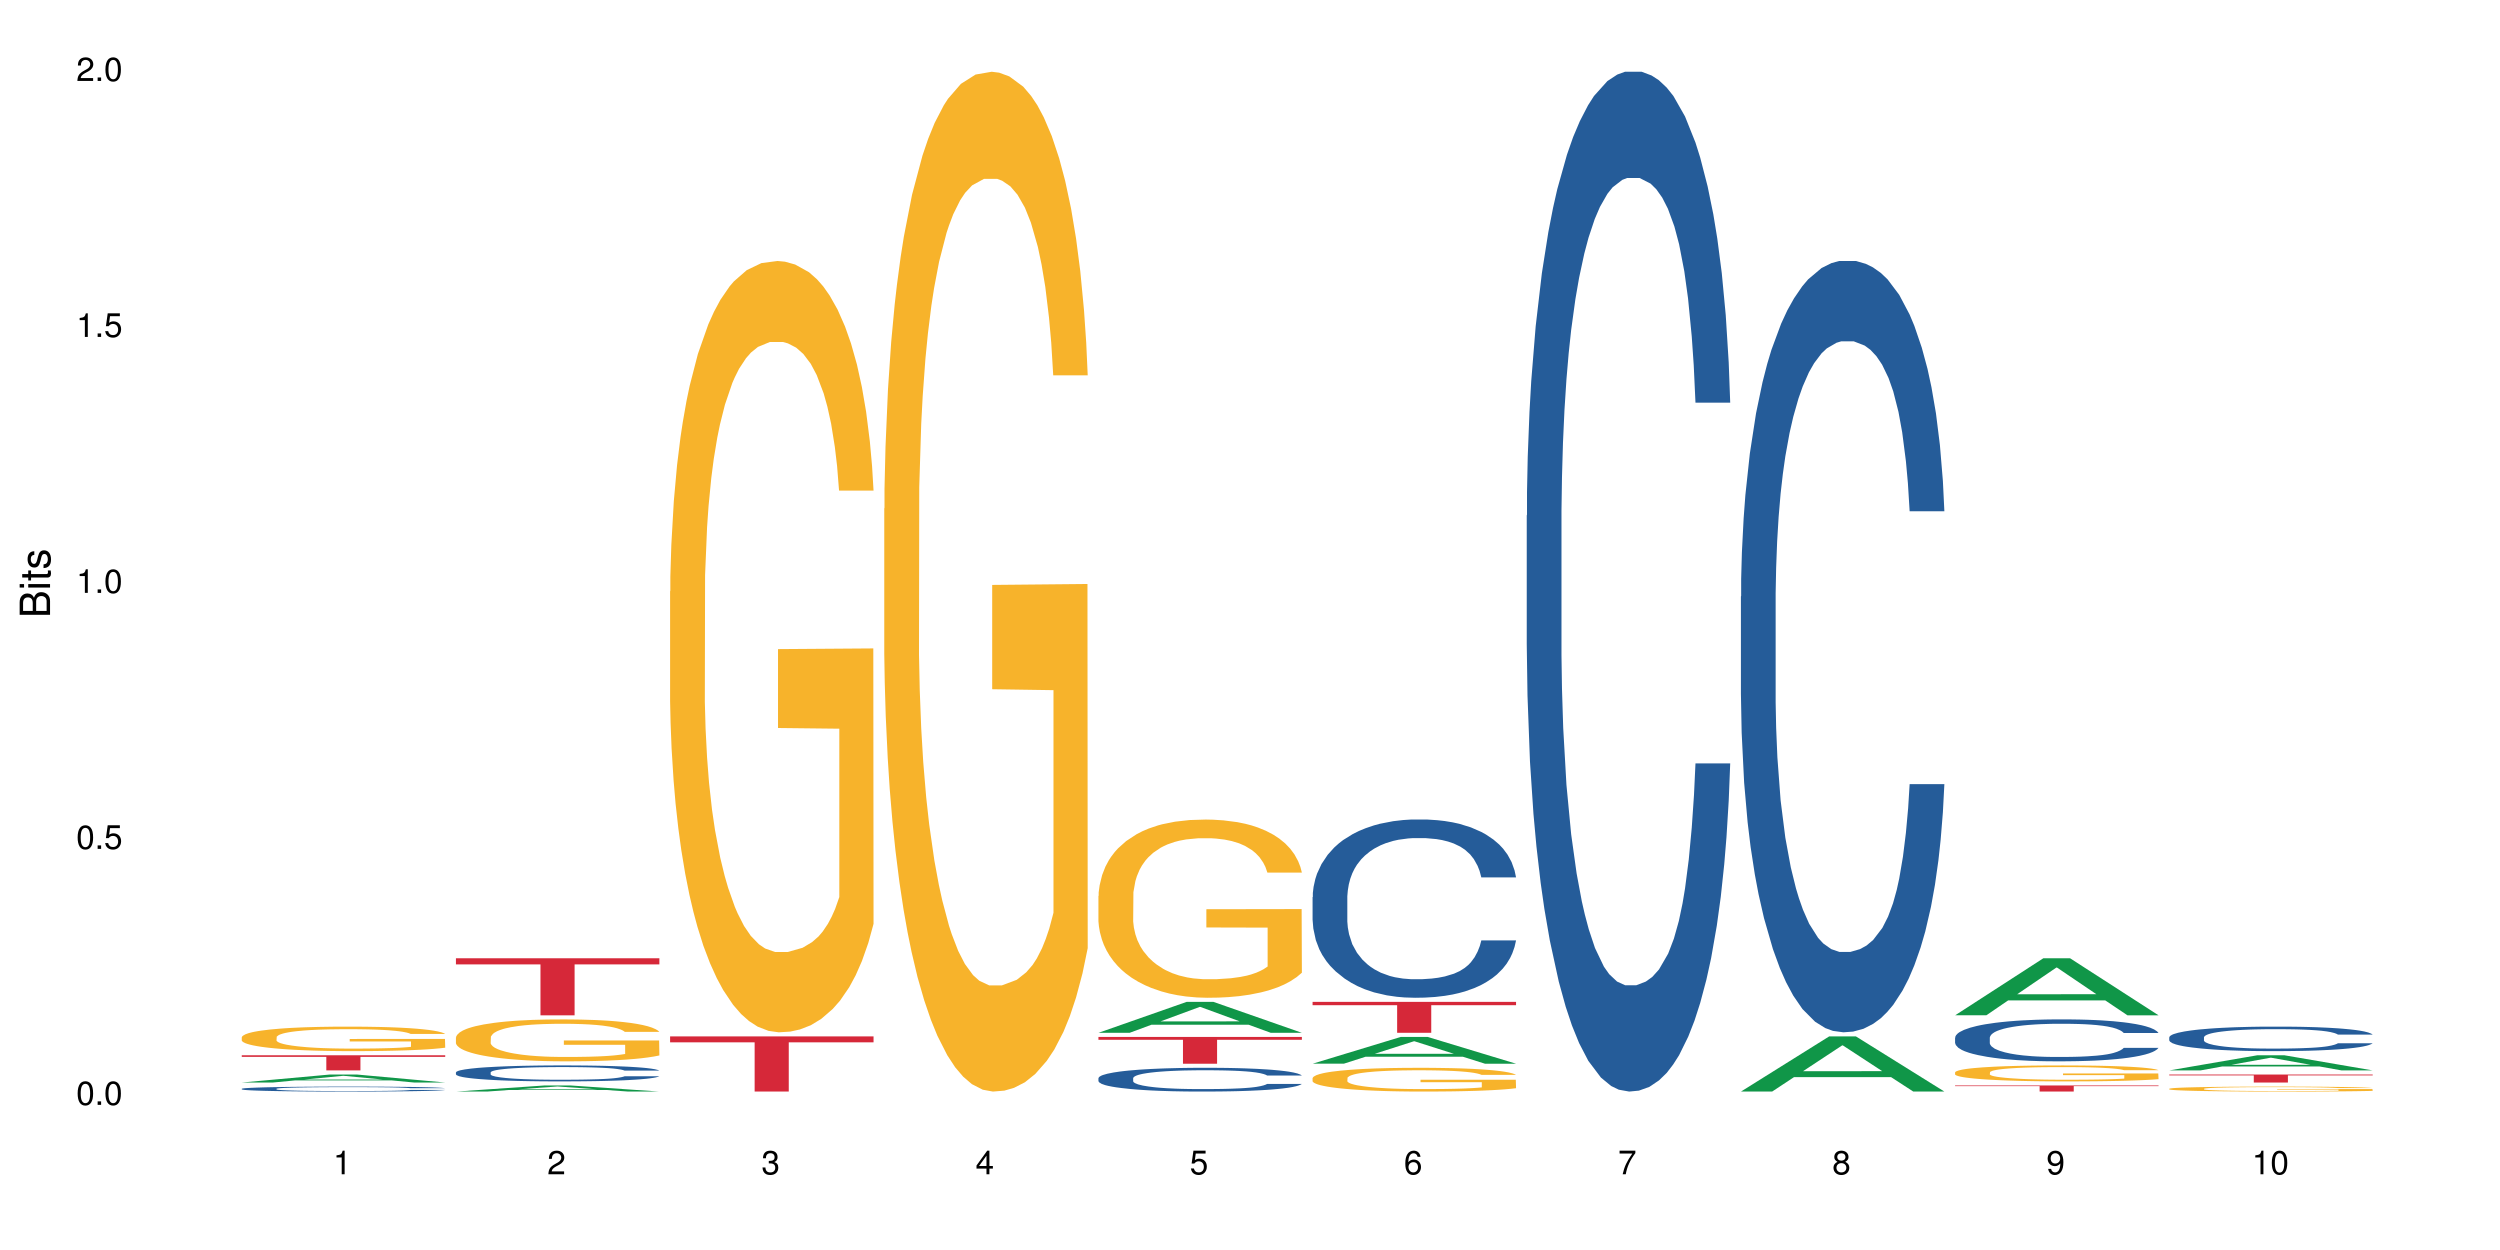 <?xml version="1.0" encoding="UTF-8"?>
<svg xmlns="http://www.w3.org/2000/svg" xmlns:xlink="http://www.w3.org/1999/xlink" width="720pt" height="360pt" viewBox="0 0 720 360" version="1.1">
<defs>
<g>
<symbol overflow="visible" id="glyph0-0">
<path style="stroke:none;" d=""/>
</symbol>
<symbol overflow="visible" id="glyph0-1">
<path style="stroke:none;" d="M 2.641 -6.797 C 2 -6.797 1.422 -6.531 1.078 -6.047 C 0.641 -5.453 0.406 -4.547 0.406 -3.297 C 0.406 -1 1.188 0.219 2.641 0.219 C 4.078 0.219 4.859 -1 4.859 -3.234 C 4.859 -4.562 4.656 -5.438 4.203 -6.047 C 3.844 -6.531 3.281 -6.797 2.641 -6.797 Z M 2.641 -6.047 C 3.547 -6.047 4 -5.125 4 -3.312 C 4 -1.375 3.562 -0.484 2.625 -0.484 C 1.734 -0.484 1.281 -1.422 1.281 -3.281 C 1.281 -5.141 1.734 -6.047 2.641 -6.047 Z M 2.641 -6.047 "/>
</symbol>
<symbol overflow="visible" id="glyph0-2">
<path style="stroke:none;" d="M 1.828 -1 L 0.828 -1 L 0.828 0 L 1.828 0 Z M 1.828 -1 "/>
</symbol>
<symbol overflow="visible" id="glyph0-3">
<path style="stroke:none;" d="M 4.562 -6.797 L 1.062 -6.797 L 0.547 -3.094 L 1.328 -3.094 C 1.719 -3.562 2.047 -3.734 2.578 -3.734 C 3.484 -3.734 4.062 -3.109 4.062 -2.094 C 4.062 -1.125 3.484 -0.531 2.578 -0.531 C 1.828 -0.531 1.375 -0.906 1.188 -1.672 L 0.328 -1.672 C 0.453 -1.109 0.547 -0.844 0.75 -0.594 C 1.125 -0.078 1.828 0.219 2.594 0.219 C 3.969 0.219 4.922 -0.781 4.922 -2.219 C 4.922 -3.562 4.031 -4.484 2.719 -4.484 C 2.25 -4.484 1.859 -4.359 1.469 -4.062 L 1.734 -5.969 L 4.562 -5.969 Z M 4.562 -6.797 "/>
</symbol>
<symbol overflow="visible" id="glyph0-4">
<path style="stroke:none;" d="M 2.484 -4.844 L 2.484 0 L 3.328 0 L 3.328 -6.797 L 2.766 -6.797 C 2.469 -5.75 2.281 -5.609 0.984 -5.453 L 0.984 -4.844 Z M 2.484 -4.844 "/>
</symbol>
<symbol overflow="visible" id="glyph0-5">
<path style="stroke:none;" d="M 4.859 -0.828 L 1.281 -0.828 C 1.359 -1.391 1.672 -1.75 2.5 -2.234 L 3.469 -2.75 C 4.406 -3.266 4.906 -3.969 4.906 -4.812 C 4.906 -5.375 4.672 -5.906 4.266 -6.266 C 3.859 -6.625 3.375 -6.797 2.719 -6.797 C 1.859 -6.797 1.219 -6.5 0.844 -5.922 C 0.609 -5.562 0.5 -5.125 0.484 -4.438 L 1.328 -4.438 C 1.359 -4.906 1.406 -5.188 1.531 -5.406 C 1.75 -5.812 2.188 -6.062 2.703 -6.062 C 3.469 -6.062 4.031 -5.516 4.031 -4.781 C 4.031 -4.25 3.719 -3.797 3.125 -3.438 L 2.234 -2.938 C 0.812 -2.141 0.406 -1.5 0.328 0 L 4.859 0 Z M 4.859 -0.828 "/>
</symbol>
<symbol overflow="visible" id="glyph0-6">
<path style="stroke:none;" d="M 2.125 -3.125 L 2.578 -3.125 C 3.516 -3.125 3.984 -2.703 3.984 -1.891 C 3.984 -1.031 3.469 -0.531 2.578 -0.531 C 1.656 -0.531 1.203 -0.984 1.156 -1.969 L 0.312 -1.969 C 0.344 -1.422 0.438 -1.078 0.609 -0.766 C 0.953 -0.109 1.625 0.219 2.547 0.219 C 3.953 0.219 4.859 -0.609 4.859 -1.906 C 4.859 -2.766 4.516 -3.25 3.703 -3.516 C 4.344 -3.766 4.656 -4.25 4.656 -4.938 C 4.656 -6.109 3.875 -6.797 2.578 -6.797 C 1.203 -6.797 0.484 -6.047 0.453 -4.609 L 1.297 -4.609 C 1.312 -5.016 1.344 -5.25 1.453 -5.453 C 1.641 -5.828 2.062 -6.062 2.594 -6.062 C 3.344 -6.062 3.797 -5.625 3.797 -4.906 C 3.797 -4.422 3.609 -4.141 3.25 -3.984 C 3.016 -3.891 2.719 -3.844 2.125 -3.844 Z M 2.125 -3.125 "/>
</symbol>
<symbol overflow="visible" id="glyph0-7">
<path style="stroke:none;" d="M 3.141 -1.625 L 3.141 0 L 3.984 0 L 3.984 -1.625 L 4.984 -1.625 L 4.984 -2.391 L 3.984 -2.391 L 3.984 -6.797 L 3.359 -6.797 L 0.266 -2.516 L 0.266 -1.625 Z M 3.141 -2.391 L 1 -2.391 L 3.141 -5.359 Z M 3.141 -2.391 "/>
</symbol>
<symbol overflow="visible" id="glyph0-8">
<path style="stroke:none;" d="M 4.781 -5.031 C 4.609 -6.141 3.891 -6.797 2.844 -6.797 C 2.094 -6.797 1.422 -6.438 1.031 -5.828 C 0.609 -5.172 0.406 -4.344 0.406 -3.094 C 0.406 -1.953 0.578 -1.234 0.984 -0.625 C 1.359 -0.078 1.953 0.219 2.703 0.219 C 3.984 0.219 4.922 -0.734 4.922 -2.078 C 4.922 -3.344 4.062 -4.234 2.844 -4.234 C 2.172 -4.234 1.641 -3.969 1.281 -3.469 C 1.281 -5.125 1.828 -6.047 2.797 -6.047 C 3.391 -6.047 3.797 -5.672 3.938 -5.031 Z M 2.734 -3.484 C 3.547 -3.484 4.062 -2.922 4.062 -2 C 4.062 -1.156 3.484 -0.531 2.703 -0.531 C 1.922 -0.531 1.328 -1.188 1.328 -2.047 C 1.328 -2.891 1.906 -3.484 2.734 -3.484 Z M 2.734 -3.484 "/>
</symbol>
<symbol overflow="visible" id="glyph0-9">
<path style="stroke:none;" d="M 4.984 -6.797 L 0.438 -6.797 L 0.438 -5.969 L 4.109 -5.969 C 2.5 -3.656 1.828 -2.234 1.328 0 L 2.219 0 C 2.594 -2.172 3.453 -4.047 4.984 -6.094 Z M 4.984 -6.797 "/>
</symbol>
<symbol overflow="visible" id="glyph0-10">
<path style="stroke:none;" d="M 3.75 -3.578 C 4.453 -4 4.688 -4.344 4.688 -4.984 C 4.688 -6.047 3.844 -6.797 2.641 -6.797 C 1.438 -6.797 0.594 -6.047 0.594 -4.984 C 0.594 -4.359 0.828 -4.016 1.516 -3.578 C 0.734 -3.203 0.359 -2.641 0.359 -1.891 C 0.359 -0.641 1.297 0.219 2.641 0.219 C 3.984 0.219 4.922 -0.641 4.922 -1.875 C 4.922 -2.641 4.531 -3.203 3.75 -3.578 Z M 2.641 -6.047 C 3.359 -6.047 3.812 -5.625 3.812 -4.969 C 3.812 -4.344 3.344 -3.922 2.641 -3.922 C 1.922 -3.922 1.453 -4.344 1.453 -4.984 C 1.453 -5.625 1.922 -6.047 2.641 -6.047 Z M 2.641 -3.203 C 3.484 -3.203 4.062 -2.672 4.062 -1.875 C 4.062 -1.062 3.484 -0.531 2.625 -0.531 C 1.797 -0.531 1.219 -1.078 1.219 -1.875 C 1.219 -2.672 1.797 -3.203 2.641 -3.203 Z M 2.641 -3.203 "/>
</symbol>
<symbol overflow="visible" id="glyph0-11">
<path style="stroke:none;" d="M 0.516 -1.547 C 0.672 -0.438 1.406 0.219 2.438 0.219 C 3.188 0.219 3.859 -0.141 4.266 -0.75 C 4.688 -1.406 4.891 -2.25 4.891 -3.484 C 4.891 -4.625 4.703 -5.359 4.312 -5.953 C 3.938 -6.5 3.344 -6.797 2.594 -6.797 C 1.297 -6.797 0.359 -5.844 0.359 -4.516 C 0.359 -3.25 1.234 -2.344 2.453 -2.344 C 3.094 -2.344 3.562 -2.578 4.016 -3.109 C 4 -1.453 3.469 -0.531 2.5 -0.531 C 1.906 -0.531 1.484 -0.906 1.359 -1.547 Z M 2.578 -6.062 C 3.375 -6.062 3.969 -5.406 3.969 -4.531 C 3.969 -3.688 3.375 -3.094 2.547 -3.094 C 1.734 -3.094 1.234 -3.672 1.234 -4.578 C 1.234 -5.438 1.797 -6.062 2.578 -6.062 Z M 2.578 -6.062 "/>
</symbol>
<symbol overflow="visible" id="glyph1-0">
<path style="stroke:none;" d=""/>
</symbol>
<symbol overflow="visible" id="glyph1-1">
<path style="stroke:none;" d="M 0 -0.953 L 0 -4.891 C 0 -5.719 -0.234 -6.344 -0.734 -6.797 C -1.188 -7.234 -1.812 -7.469 -2.5 -7.469 C -3.547 -7.469 -4.188 -7 -4.625 -5.875 C -4.984 -6.672 -5.641 -7.094 -6.531 -7.094 C -7.156 -7.094 -7.734 -6.859 -8.141 -6.391 C -8.562 -5.938 -8.75 -5.344 -8.75 -4.5 L -8.75 -0.953 Z M -4.984 -2.062 L -7.766 -2.062 L -7.766 -4.219 C -7.766 -4.844 -7.688 -5.203 -7.453 -5.5 C -7.219 -5.812 -6.859 -5.969 -6.375 -5.969 C -5.906 -5.969 -5.531 -5.812 -5.297 -5.5 C -5.062 -5.203 -4.984 -4.844 -4.984 -4.219 Z M -0.984 -2.062 L -4 -2.062 L -4 -4.781 C -4 -5.328 -3.859 -5.688 -3.578 -5.953 C -3.297 -6.219 -2.922 -6.359 -2.484 -6.359 C -2.062 -6.359 -1.688 -6.219 -1.406 -5.953 C -1.109 -5.688 -0.984 -5.328 -0.984 -4.781 Z M -0.984 -2.062 "/>
</symbol>
<symbol overflow="visible" id="glyph1-2">
<path style="stroke:none;" d="M -6.281 -1.797 L -6.281 -0.797 L 0 -0.797 L 0 -1.797 Z M -8.75 -1.797 L -8.75 -0.797 L -7.484 -0.797 L -7.484 -1.797 Z M -8.75 -1.797 "/>
</symbol>
<symbol overflow="visible" id="glyph1-3">
<path style="stroke:none;" d="M -6.281 -3.047 L -6.281 -2.016 L -8.016 -2.016 L -8.016 -1.016 L -6.281 -1.016 L -6.281 -0.172 L -5.469 -0.172 L -5.469 -1.016 L -0.719 -1.016 C -0.078 -1.016 0.281 -1.453 0.281 -2.234 C 0.281 -2.469 0.25 -2.719 0.188 -3.047 L -0.641 -3.047 C -0.609 -2.922 -0.594 -2.766 -0.594 -2.562 C -0.594 -2.141 -0.719 -2.016 -1.156 -2.016 L -5.469 -2.016 L -5.469 -3.047 Z M -6.281 -3.047 "/>
</symbol>
<symbol overflow="visible" id="glyph1-4">
<path style="stroke:none;" d="M -4.531 -5.25 C -5.766 -5.25 -6.469 -4.422 -6.469 -2.969 C -6.469 -1.516 -5.719 -0.562 -4.547 -0.562 C -3.562 -0.562 -3.094 -1.062 -2.734 -2.562 L -2.516 -3.484 C -2.344 -4.188 -2.094 -4.469 -1.625 -4.469 C -1.047 -4.469 -0.641 -3.875 -0.641 -3 C -0.641 -2.453 -0.797 -2 -1.062 -1.75 C -1.25 -1.594 -1.422 -1.531 -1.875 -1.469 L -1.875 -0.406 C -0.422 -0.453 0.281 -1.266 0.281 -2.922 C 0.281 -4.5 -0.5 -5.516 -1.719 -5.516 C -2.656 -5.516 -3.172 -4.984 -3.469 -3.734 L -3.703 -2.766 C -3.891 -1.953 -4.156 -1.609 -4.594 -1.609 C -5.172 -1.609 -5.547 -2.125 -5.547 -2.938 C -5.547 -3.75 -5.203 -4.172 -4.531 -4.203 Z M -4.531 -5.25 "/>
</symbol>
</g>
</defs>
<g id="surface106409">
<rect x="0" y="0" width="720" height="360" style="fill:rgb(100%,100%,100%);fill-opacity:1;stroke:none;"/>
<path style=" stroke:none;fill-rule:nonzero;fill:rgb(6.275%,58.824%,28.235%);fill-opacity:1;" d="M 69.629 311.762 L 69.691 311.758 L 95.047 309.461 L 102.746 309.461 L 128.223 311.766 L 119.273 311.766 L 112.887 311.164 L 84.902 311.164 L 78.645 311.762 L 69.629 311.762 L 87.598 310.914 L 110.32 310.91 L 98.988 309.836 L 98.863 309.836 L 98.738 309.84 L 87.535 310.91 L 87.598 310.914 Z M 69.629 311.762 "/>
<path style=" stroke:none;fill-rule:nonzero;fill:rgb(14.51%,36.078%,60%);fill-opacity:1;" d="M 69.629 313.562 L 69.699 313.562 L 69.699 313.531 L 69.914 313.48 L 70.414 313.418 L 70.914 313.375 L 72.203 313.301 L 73.988 313.227 L 75.848 313.168 L 77.203 313.133 L 78.418 313.109 L 81.207 313.059 L 82.992 313.035 L 84.922 313.012 L 87.281 312.992 L 88.996 312.977 L 92.852 312.957 L 95.711 312.945 L 97.926 312.941 L 102.715 312.941 L 105.574 312.949 L 107.645 312.953 L 109.93 312.965 L 111.859 312.977 L 115.219 313.008 L 118.219 313.043 L 119.578 313.062 L 121.723 313.105 L 123.367 313.145 L 124.508 313.176 L 125.797 313.227 L 126.938 313.285 L 127.797 313.352 L 128.223 313.406 L 118.219 313.406 L 117.719 313.355 L 117.148 313.312 L 116.078 313.262 L 115.004 313.223 L 113.504 313.184 L 112.148 313.16 L 110.289 313.137 L 108.645 313.121 L 106.93 313.109 L 105.285 313.102 L 102.141 313.094 L 97.141 313.094 L 94.355 313.105 L 92.852 313.113 L 90.711 313.133 L 89.207 313.148 L 87.422 313.176 L 86.207 313.199 L 84.707 313.23 L 83.637 313.262 L 82.422 313.305 L 81.707 313.336 L 81.062 313.375 L 80.492 313.418 L 80.062 313.461 L 79.777 313.512 L 79.633 313.559 L 79.633 313.762 L 79.777 313.809 L 80.133 313.863 L 81.062 313.941 L 82.422 314.012 L 83.992 314.066 L 85.492 314.105 L 86.352 314.121 L 87.492 314.145 L 89.281 314.168 L 91.852 314.195 L 93.352 314.207 L 95.641 314.215 L 97.996 314.223 L 101.141 314.223 L 103.93 314.215 L 105.785 314.211 L 107.715 314.199 L 110.359 314.176 L 112.004 314.156 L 113.434 314.133 L 114.504 314.105 L 115.219 314.086 L 116.293 314.047 L 117.148 314 L 117.793 313.957 L 118.219 313.91 L 128.223 313.91 L 127.797 313.965 L 127.152 314.016 L 126.508 314.051 L 125.508 314.098 L 124.367 314.137 L 122.723 314.184 L 121.363 314.215 L 119.578 314.246 L 117.934 314.273 L 116.148 314.293 L 113.504 314.32 L 111.789 314.332 L 109.93 314.344 L 107.715 314.355 L 104.93 314.363 L 101.93 314.371 L 99.141 314.371 L 96.141 314.367 L 93.926 314.363 L 90.996 314.352 L 87.352 314.328 L 84.707 314.305 L 82.633 314.277 L 80.848 314.25 L 78.848 314.215 L 76.273 314.16 L 74.703 314.113 L 73.633 314.078 L 72.418 314.027 L 71.559 313.98 L 70.559 313.91 L 69.844 313.816 L 69.629 313.746 Z M 69.629 313.562 "/>
<path style=" stroke:none;fill-rule:nonzero;fill:rgb(96.863%,70.196%,16.863%);fill-opacity:1;" d="M 69.629 298.695 L 69.699 298.688 L 69.699 298.559 L 69.988 298.27 L 70.703 297.867 L 71.629 297.539 L 72.629 297.281 L 73.273 297.145 L 74.344 296.953 L 75.273 296.812 L 77.633 296.52 L 80.633 296.25 L 82.277 296.133 L 84.137 296.023 L 86.777 295.902 L 87.992 295.855 L 91.711 295.754 L 95.926 295.688 L 100.57 295.672 L 102.715 295.676 L 105.645 295.703 L 109.645 295.773 L 111.934 295.836 L 113.719 295.902 L 115.578 295.984 L 117.863 296.113 L 120.008 296.27 L 121.723 296.426 L 123.438 296.617 L 124.867 296.824 L 126.082 297.051 L 127.152 297.32 L 127.797 297.547 L 128.223 297.773 L 118.293 297.773 L 117.719 297.547 L 117.078 297.371 L 116.004 297.16 L 114.934 297.004 L 113.863 296.883 L 111.859 296.715 L 110.145 296.609 L 108.004 296.52 L 105.93 296.465 L 103.57 296.426 L 102.141 296.41 L 98.355 296.41 L 94.926 296.457 L 92.926 296.508 L 91.496 296.559 L 89.496 296.656 L 88.281 296.734 L 87.566 296.785 L 85.422 296.984 L 83.992 297.164 L 83.207 297.289 L 82.207 297.48 L 81.492 297.656 L 80.707 297.914 L 80.277 298.105 L 79.703 298.547 L 79.633 299.707 L 79.848 299.949 L 80.277 300.215 L 80.848 300.445 L 81.707 300.691 L 82.562 300.879 L 84.062 301.129 L 85.352 301.297 L 86.352 301.406 L 88.281 301.582 L 89.066 301.641 L 90.922 301.754 L 92.852 301.848 L 95.211 301.922 L 96.996 301.961 L 99.855 301.996 L 103.5 301.996 L 107.789 301.957 L 110.504 301.902 L 112.359 301.852 L 113.574 301.809 L 115.078 301.738 L 116.148 301.672 L 117.148 301.602 L 118.363 301.492 L 118.363 299.949 L 100.715 299.945 L 100.715 299.223 L 128.152 299.215 L 128.223 301.738 L 126.723 301.91 L 124.867 302.078 L 123.078 302.207 L 121.223 302.316 L 118.578 302.438 L 116.434 302.516 L 113.148 302.605 L 110.145 302.664 L 107 302.703 L 104.215 302.723 L 100.93 302.73 L 97.996 302.715 L 94.855 302.676 L 92.352 302.625 L 90.066 302.562 L 87.781 302.477 L 84.922 302.344 L 83.062 302.234 L 81.133 302.098 L 79.203 301.938 L 77.488 301.762 L 76.348 301.625 L 75.203 301.473 L 73.988 301.277 L 72.844 301.059 L 71.988 300.859 L 71.203 300.633 L 70.629 300.422 L 70.059 300.133 L 69.773 299.898 L 69.629 299.699 Z M 69.629 298.695 "/>
<path style=" stroke:none;fill-rule:nonzero;fill:rgb(83.922%,15.686%,22.353%);fill-opacity:1;" d="M 69.629 303.91 L 128.223 303.91 L 128.223 304.375 L 103.805 304.379 L 103.805 308.281 L 93.98 308.281 L 93.98 304.387 L 93.836 304.375 L 69.629 304.375 Z M 69.629 303.91 "/>
<path style=" stroke:none;fill-rule:nonzero;fill:rgb(6.275%,58.824%,28.235%);fill-opacity:1;" d="M 131.309 314.367 L 131.371 314.367 L 156.727 312.621 L 164.426 312.621 L 189.902 314.371 L 180.953 314.371 L 174.566 313.914 L 146.582 313.914 L 140.324 314.367 L 131.309 314.367 L 149.273 313.727 L 172 313.723 L 160.668 312.906 L 160.543 312.906 L 160.418 312.91 L 149.211 313.723 L 149.273 313.727 Z M 131.309 314.367 "/>
<path style=" stroke:none;fill-rule:nonzero;fill:rgb(14.51%,36.078%,60%);fill-opacity:1;" d="M 131.309 308.844 L 131.379 308.84 L 131.379 308.738 L 131.594 308.582 L 132.094 308.379 L 132.594 308.238 L 133.883 307.992 L 135.668 307.754 L 137.523 307.566 L 138.883 307.457 L 140.098 307.375 L 142.883 307.219 L 144.672 307.141 L 146.602 307.066 L 148.957 306.996 L 150.672 306.953 L 154.531 306.887 L 157.391 306.855 L 159.605 306.844 L 164.395 306.844 L 167.25 306.863 L 169.324 306.883 L 171.609 306.918 L 173.539 306.953 L 176.898 307.047 L 179.898 307.164 L 181.258 307.23 L 183.402 307.363 L 185.043 307.488 L 186.188 307.598 L 187.473 307.754 L 188.617 307.941 L 189.477 308.156 L 189.902 308.336 L 179.898 308.336 L 179.398 308.168 L 178.828 308.039 L 177.758 307.867 L 176.684 307.742 L 175.184 307.621 L 173.824 307.543 L 171.969 307.461 L 170.324 307.414 L 168.609 307.375 L 166.965 307.348 L 163.82 307.324 L 160.176 307.324 L 158.82 307.332 L 156.031 307.367 L 154.531 307.395 L 152.387 307.453 L 150.887 307.508 L 149.102 307.594 L 147.887 307.664 L 146.387 307.773 L 145.312 307.871 L 144.098 308.008 L 143.387 308.113 L 142.742 308.23 L 142.172 308.371 L 141.742 308.516 L 141.457 308.672 L 141.312 308.824 L 141.312 309.477 L 141.457 309.625 L 141.812 309.805 L 142.742 310.059 L 144.098 310.281 L 145.672 310.461 L 147.172 310.586 L 148.031 310.645 L 149.172 310.711 L 150.961 310.797 L 153.531 310.879 L 155.031 310.914 L 157.32 310.945 L 159.676 310.965 L 162.82 310.965 L 165.609 310.945 L 167.465 310.926 L 169.395 310.891 L 172.039 310.82 L 173.684 310.754 L 175.113 310.672 L 176.184 310.594 L 176.898 310.527 L 177.969 310.395 L 178.828 310.254 L 179.473 310.105 L 179.898 309.965 L 189.902 309.965 L 189.477 310.133 L 188.832 310.297 L 188.188 310.418 L 187.188 310.562 L 186.047 310.695 L 184.402 310.84 L 183.043 310.938 L 181.258 311.043 L 179.613 311.125 L 177.828 311.195 L 175.184 311.277 L 173.469 311.32 L 171.609 311.359 L 169.395 311.391 L 166.609 311.422 L 163.605 311.438 L 160.82 311.441 L 157.82 311.434 L 155.605 311.418 L 152.676 311.379 L 149.031 311.305 L 146.387 311.223 L 144.312 311.145 L 142.527 311.059 L 140.527 310.945 L 137.953 310.762 L 136.383 310.617 L 135.309 310.5 L 134.094 310.336 L 133.238 310.191 L 132.238 309.953 L 131.523 309.656 L 131.309 309.426 Z M 131.309 308.844 "/>
<path style=" stroke:none;fill-rule:nonzero;fill:rgb(96.863%,70.196%,16.863%);fill-opacity:1;" d="M 131.309 298.762 L 131.379 298.75 L 131.379 298.531 L 131.664 298.035 L 132.379 297.348 L 133.309 296.785 L 134.309 296.348 L 134.953 296.113 L 136.023 295.785 L 136.953 295.539 L 139.312 295.043 L 142.312 294.582 L 143.957 294.383 L 145.812 294.195 L 148.457 293.984 L 149.672 293.91 L 153.391 293.73 L 157.605 293.621 L 162.25 293.59 L 164.395 293.602 L 167.324 293.645 L 171.324 293.766 L 173.613 293.875 L 175.398 293.984 L 177.254 294.129 L 179.543 294.352 L 181.688 294.613 L 183.402 294.879 L 185.117 295.211 L 186.547 295.562 L 187.762 295.949 L 188.832 296.414 L 189.477 296.797 L 189.902 297.184 L 179.973 297.184 L 179.398 296.797 L 178.758 296.5 L 177.684 296.137 L 176.613 295.871 L 175.539 295.664 L 173.539 295.375 L 171.824 295.199 L 169.68 295.043 L 167.609 294.945 L 165.25 294.879 L 163.82 294.855 L 160.035 294.855 L 156.605 294.934 L 154.605 295.023 L 153.176 295.109 L 151.172 295.277 L 149.957 295.41 L 149.246 295.496 L 147.102 295.84 L 145.672 296.148 L 144.887 296.355 L 143.887 296.688 L 143.172 296.984 L 142.383 297.426 L 141.957 297.758 L 141.383 298.508 L 141.312 300.492 L 141.527 300.91 L 141.957 301.363 L 142.527 301.762 L 143.387 302.18 L 144.242 302.5 L 145.742 302.93 L 147.027 303.219 L 148.031 303.406 L 149.957 303.703 L 150.746 303.801 L 152.602 304 L 154.531 304.152 L 156.891 304.285 L 158.676 304.352 L 161.535 304.406 L 165.18 304.406 L 169.469 304.34 L 172.184 304.254 L 174.039 304.164 L 175.254 304.09 L 176.754 303.969 L 177.828 303.855 L 178.828 303.734 L 180.043 303.547 L 180.043 300.91 L 162.391 300.902 L 162.391 299.664 L 189.832 299.656 L 189.902 303.969 L 188.402 304.266 L 186.547 304.551 L 184.758 304.773 L 182.902 304.961 L 180.258 305.168 L 178.113 305.301 L 174.824 305.457 L 171.824 305.555 L 168.68 305.621 L 165.895 305.652 L 162.605 305.664 L 159.676 305.645 L 156.531 305.578 L 154.031 305.488 L 151.746 305.379 L 149.457 305.234 L 146.602 305.004 L 144.742 304.816 L 142.812 304.586 L 140.883 304.309 L 139.168 304.012 L 138.027 303.781 L 136.883 303.516 L 135.668 303.184 L 134.523 302.809 L 133.668 302.469 L 132.879 302.082 L 132.309 301.719 L 131.738 301.219 L 131.453 300.824 L 131.309 300.48 Z M 131.309 298.762 "/>
<path style=" stroke:none;fill-rule:nonzero;fill:rgb(83.922%,15.686%,22.353%);fill-opacity:1;" d="M 131.309 275.98 L 189.902 275.98 L 189.902 277.738 L 165.484 277.754 L 165.484 292.41 L 155.656 292.41 L 155.656 277.77 L 155.516 277.738 L 131.309 277.738 Z M 131.309 275.98 "/>
<path style=" stroke:none;fill-rule:nonzero;fill:rgb(96.863%,70.196%,16.863%);fill-opacity:1;" d="M 192.988 170.309 L 193.059 170.105 L 193.059 166.047 L 193.344 156.918 L 194.059 144.344 L 194.988 133.996 L 195.988 125.883 L 196.633 121.621 L 197.703 115.535 L 198.633 111.07 L 200.992 101.941 L 203.992 93.422 L 205.637 89.77 L 207.492 86.324 L 210.137 82.469 L 211.352 81.047 L 215.066 77.801 L 219.285 75.773 L 223.93 75.164 L 226.074 75.367 L 229.004 76.18 L 233.004 78.41 L 235.289 80.438 L 237.078 82.469 L 238.934 85.105 L 241.223 89.164 L 243.367 94.031 L 245.082 98.898 L 246.797 104.984 L 248.223 111.477 L 249.438 118.578 L 250.512 127.098 L 251.152 134.199 L 251.582 141.301 L 241.648 141.301 L 241.078 134.199 L 240.434 128.723 L 239.363 122.027 L 238.293 117.156 L 237.219 113.305 L 235.219 108.027 L 233.504 104.781 L 231.359 101.941 L 229.289 100.117 L 226.93 98.898 L 225.5 98.496 L 221.715 98.496 L 218.285 99.914 L 216.281 101.539 L 214.855 103.16 L 212.852 106.203 L 211.637 108.637 L 210.922 110.262 L 208.781 116.551 L 207.352 122.23 L 206.566 126.086 L 205.562 132.172 L 204.852 137.648 L 204.062 145.762 L 203.637 151.848 L 203.062 165.645 L 202.992 202.16 L 203.207 209.867 L 203.637 218.184 L 204.207 225.488 L 205.062 233.199 L 205.922 239.082 L 207.422 246.992 L 208.707 252.266 L 209.707 255.715 L 211.637 261.191 L 212.426 263.02 L 214.281 266.672 L 216.211 269.512 L 218.57 271.945 L 220.355 273.164 L 223.215 274.176 L 226.859 274.176 L 231.145 272.961 L 233.863 271.336 L 235.719 269.715 L 236.934 268.293 L 238.434 266.062 L 239.508 264.035 L 240.508 261.801 L 241.723 258.352 L 241.723 209.867 L 224.07 209.664 L 224.07 186.945 L 251.512 186.742 L 251.582 266.062 L 250.082 271.539 L 248.223 276.812 L 246.438 280.871 L 244.578 284.32 L 241.938 288.176 L 239.793 290.609 L 236.504 293.449 L 233.504 295.273 L 230.359 296.492 L 227.574 297.102 L 224.285 297.305 L 221.355 296.898 L 218.211 295.68 L 215.711 294.059 L 213.426 292.027 L 211.137 289.391 L 208.281 285.133 L 206.422 281.684 L 204.492 277.422 L 202.562 272.352 L 200.848 266.875 L 199.703 262.613 L 198.562 257.746 L 197.348 251.66 L 196.203 244.762 L 195.348 238.473 L 194.559 231.371 L 193.988 224.676 L 193.418 215.547 L 193.129 208.246 L 192.988 201.957 Z M 192.988 170.309 "/>
<path style=" stroke:none;fill-rule:nonzero;fill:rgb(83.922%,15.686%,22.353%);fill-opacity:1;" d="M 192.988 298.484 L 251.582 298.484 L 251.582 300.184 L 227.164 300.199 L 227.164 314.371 L 217.336 314.371 L 217.336 300.215 L 217.195 300.184 L 192.988 300.184 Z M 192.988 298.484 "/>
<path style=" stroke:none;fill-rule:nonzero;fill:rgb(96.863%,70.196%,16.863%);fill-opacity:1;" d="M 254.668 146.461 L 254.738 146.191 L 254.738 140.828 L 255.023 128.758 L 255.738 112.129 L 256.668 98.449 L 257.668 87.719 L 258.312 82.086 L 259.383 74.039 L 260.312 68.141 L 262.672 56.07 L 265.672 44.805 L 267.316 39.977 L 269.172 35.414 L 271.816 30.32 L 273.031 28.441 L 276.746 24.148 L 280.965 21.469 L 285.609 20.664 L 287.75 20.93 L 290.68 22.004 L 294.684 24.953 L 296.969 27.637 L 298.758 30.32 L 300.613 33.805 L 302.902 39.172 L 305.043 45.609 L 306.758 52.047 L 308.473 60.094 L 309.902 68.676 L 311.117 78.062 L 312.191 89.328 L 312.832 98.715 L 313.262 108.105 L 303.328 108.105 L 302.758 98.715 L 302.113 91.477 L 301.043 82.625 L 299.973 76.188 L 298.898 71.09 L 296.898 64.117 L 295.184 59.824 L 293.039 56.07 L 290.969 53.656 L 288.609 52.047 L 287.18 51.508 L 283.395 51.508 L 279.961 53.387 L 277.961 55.531 L 276.531 57.68 L 274.531 61.703 L 273.316 64.922 L 272.602 67.066 L 270.457 75.383 L 269.031 82.891 L 268.242 87.988 L 267.242 96.035 L 266.527 103.277 L 265.742 114.004 L 265.312 122.051 L 264.742 140.293 L 264.672 188.574 L 264.887 198.766 L 265.312 209.762 L 265.887 219.418 L 266.742 229.609 L 267.602 237.391 L 269.102 247.852 L 270.387 254.824 L 271.387 259.383 L 273.316 266.625 L 274.102 269.039 L 275.961 273.867 L 277.891 277.625 L 280.25 280.844 L 282.035 282.453 L 284.895 283.793 L 288.539 283.793 L 292.824 282.184 L 295.539 280.039 L 297.398 277.891 L 298.613 276.016 L 300.113 273.062 L 301.188 270.383 L 302.188 267.43 L 303.402 262.871 L 303.402 198.766 L 285.75 198.496 L 285.75 168.457 L 313.191 168.188 L 313.262 273.062 L 311.762 280.305 L 309.902 287.281 L 308.117 292.645 L 306.258 297.203 L 303.617 302.301 L 301.473 305.52 L 298.184 309.273 L 295.184 311.688 L 292.039 313.297 L 289.254 314.102 L 285.965 314.371 L 283.035 313.836 L 279.891 312.227 L 277.391 310.078 L 275.105 307.398 L 272.816 303.91 L 269.957 298.277 L 268.102 293.719 L 266.172 288.086 L 264.242 281.379 L 262.527 274.137 L 261.383 268.504 L 260.242 262.066 L 259.027 254.02 L 257.883 244.898 L 257.023 236.586 L 256.238 227.195 L 255.668 218.344 L 255.094 206.277 L 254.809 196.621 L 254.668 188.305 Z M 254.668 146.461 "/>
<path style=" stroke:none;fill-rule:nonzero;fill:rgb(6.275%,58.824%,28.235%);fill-opacity:1;" d="M 316.348 297.441 L 316.41 297.434 L 341.762 288.539 L 349.461 288.539 L 374.941 297.449 L 365.988 297.449 L 359.605 295.125 L 331.621 295.125 L 325.359 297.441 L 316.348 297.441 L 334.312 294.164 L 357.039 294.152 L 345.707 289.996 L 345.582 289.988 L 345.457 290.012 L 334.25 294.152 L 334.312 294.164 Z M 316.348 297.441 "/>
<path style=" stroke:none;fill-rule:nonzero;fill:rgb(14.51%,36.078%,60%);fill-opacity:1;" d="M 316.348 310.504 L 316.418 310.5 L 316.418 310.348 L 316.633 310.109 L 317.133 309.809 L 317.633 309.605 L 318.918 309.234 L 320.703 308.879 L 322.562 308.602 L 323.922 308.441 L 325.137 308.316 L 327.922 308.082 L 329.707 307.965 L 331.637 307.859 L 333.996 307.754 L 335.711 307.691 L 339.57 307.59 L 342.43 307.547 L 344.645 307.527 L 349.43 307.527 L 352.289 307.551 L 354.363 307.582 L 356.648 307.633 L 358.578 307.691 L 361.938 307.828 L 364.938 308.004 L 366.293 308.102 L 368.438 308.297 L 370.082 308.484 L 371.227 308.648 L 372.512 308.879 L 373.656 309.16 L 374.512 309.48 L 374.941 309.746 L 364.938 309.746 L 364.438 309.496 L 363.867 309.305 L 362.793 309.047 L 361.723 308.867 L 360.223 308.684 L 358.863 308.566 L 357.004 308.445 L 355.363 308.371 L 353.648 308.316 L 352.004 308.277 L 348.859 308.238 L 345.215 308.238 L 343.855 308.254 L 341.07 308.301 L 339.57 308.348 L 337.426 308.434 L 335.926 308.516 L 334.141 308.641 L 332.926 308.746 L 331.422 308.91 L 330.352 309.055 L 329.137 309.258 L 328.422 309.418 L 327.777 309.59 L 327.207 309.797 L 326.777 310.016 L 326.492 310.25 L 326.352 310.473 L 326.352 311.441 L 326.492 311.668 L 326.852 311.93 L 327.777 312.312 L 329.137 312.645 L 330.707 312.906 L 332.211 313.094 L 333.066 313.184 L 334.211 313.281 L 335.996 313.406 L 338.57 313.531 L 340.07 313.582 L 342.355 313.633 L 344.715 313.656 L 347.859 313.656 L 350.645 313.633 L 352.504 313.602 L 354.434 313.551 L 357.078 313.445 L 358.719 313.344 L 360.148 313.227 L 361.223 313.105 L 361.938 313.008 L 363.008 312.812 L 363.867 312.602 L 364.508 312.383 L 364.938 312.168 L 374.941 312.168 L 374.512 312.418 L 373.871 312.664 L 373.227 312.844 L 372.227 313.062 L 371.082 313.258 L 369.438 313.477 L 368.082 313.621 L 366.293 313.777 L 364.652 313.895 L 362.863 314 L 360.223 314.125 L 358.508 314.188 L 356.648 314.246 L 354.434 314.297 L 351.645 314.34 L 348.645 314.363 L 345.859 314.371 L 342.855 314.359 L 340.641 314.332 L 337.711 314.277 L 334.066 314.164 L 331.422 314.047 L 329.352 313.926 L 327.566 313.801 L 325.562 313.633 L 322.992 313.355 L 321.418 313.145 L 320.348 312.969 L 319.133 312.727 L 318.273 312.508 L 317.273 312.156 L 316.559 311.711 L 316.348 311.367 Z M 316.348 310.504 "/>
<path style=" stroke:none;fill-rule:nonzero;fill:rgb(96.863%,70.196%,16.863%);fill-opacity:1;" d="M 316.348 258.016 L 316.418 257.969 L 316.418 257.031 L 316.703 254.922 L 317.418 252.016 L 318.348 249.625 L 319.348 247.75 L 319.992 246.766 L 321.062 245.359 L 321.992 244.328 L 324.348 242.219 L 327.352 240.25 L 328.992 239.406 L 330.852 238.609 L 333.496 237.719 L 334.711 237.391 L 338.426 236.641 L 342.641 236.172 L 347.289 236.031 L 349.43 236.078 L 352.359 236.266 L 356.363 236.781 L 358.648 237.25 L 360.434 237.719 L 362.293 238.328 L 364.578 239.266 L 366.723 240.391 L 368.438 241.516 L 370.152 242.922 L 371.582 244.422 L 372.797 246.062 L 373.871 248.031 L 374.512 249.672 L 374.941 251.312 L 365.008 251.312 L 364.438 249.672 L 363.793 248.406 L 362.723 246.859 L 361.648 245.734 L 360.578 244.844 L 358.578 243.625 L 356.863 242.875 L 354.719 242.219 L 352.645 241.797 L 350.289 241.516 L 348.859 241.422 L 345.07 241.422 L 341.641 241.75 L 339.641 242.125 L 338.211 242.5 L 336.211 243.203 L 334.996 243.766 L 334.281 244.141 L 332.137 245.594 L 330.707 246.906 L 329.922 247.797 L 328.922 249.203 L 328.207 250.469 L 327.422 252.344 L 326.992 253.75 L 326.422 256.938 L 326.352 265.375 L 326.562 267.156 L 326.992 269.078 L 327.566 270.766 L 328.422 272.547 L 329.281 273.906 L 330.781 275.734 L 332.066 276.953 L 333.066 277.75 L 334.996 279.016 L 335.781 279.438 L 337.641 280.281 L 339.57 280.938 L 341.93 281.5 L 343.715 281.781 L 346.574 282.016 L 350.219 282.016 L 354.504 281.734 L 357.219 281.359 L 359.078 280.984 L 360.293 280.656 L 361.793 280.141 L 362.863 279.672 L 363.867 279.156 L 365.078 278.359 L 365.078 267.156 L 347.43 267.109 L 347.43 261.859 L 374.871 261.812 L 374.941 280.141 L 373.441 281.406 L 371.582 282.625 L 369.797 283.562 L 367.938 284.359 L 365.293 285.25 L 363.152 285.812 L 359.863 286.469 L 356.863 286.891 L 353.719 287.172 L 350.93 287.312 L 347.645 287.359 L 344.715 287.266 L 341.57 286.984 L 339.07 286.609 L 336.781 286.141 L 334.496 285.531 L 331.637 284.547 L 329.781 283.75 L 327.852 282.766 L 325.922 281.594 L 324.207 280.328 L 323.062 279.344 L 321.918 278.219 L 320.703 276.812 L 319.562 275.219 L 318.703 273.766 L 317.918 272.125 L 317.348 270.578 L 316.773 268.469 L 316.488 266.781 L 316.348 265.328 Z M 316.348 258.016 "/>
<path style=" stroke:none;fill-rule:nonzero;fill:rgb(83.922%,15.686%,22.353%);fill-opacity:1;" d="M 316.348 298.629 L 374.941 298.629 L 374.941 299.457 L 350.52 299.465 L 350.52 306.348 L 340.695 306.348 L 340.695 299.469 L 340.555 299.457 L 316.348 299.457 Z M 316.348 298.629 "/>
<path style=" stroke:none;fill-rule:nonzero;fill:rgb(6.275%,58.824%,28.235%);fill-opacity:1;" d="M 378.023 306.34 L 378.086 306.332 L 403.441 298.629 L 411.141 298.629 L 436.621 306.348 L 427.668 306.348 L 421.281 304.332 L 393.301 304.332 L 387.039 306.34 L 378.023 306.34 L 395.992 303.5 L 418.715 303.492 L 407.387 299.891 L 407.262 299.883 L 407.137 299.906 L 395.93 303.492 L 395.992 303.5 Z M 378.023 306.34 "/>
<path style=" stroke:none;fill-rule:nonzero;fill:rgb(14.51%,36.078%,60%);fill-opacity:1;" d="M 378.023 258.363 L 378.098 258.316 L 378.098 257.191 L 378.312 255.41 L 378.812 253.156 L 379.312 251.609 L 380.598 248.84 L 382.383 246.168 L 384.242 244.102 L 385.602 242.883 L 386.812 241.941 L 389.602 240.207 L 391.387 239.316 L 393.316 238.52 L 395.676 237.719 L 397.391 237.25 L 401.25 236.5 L 404.105 236.172 L 406.324 236.031 L 411.109 236.031 L 413.969 236.219 L 416.039 236.453 L 418.328 236.828 L 420.258 237.25 L 423.613 238.285 L 426.617 239.598 L 427.973 240.348 L 430.117 241.801 L 431.762 243.211 L 432.906 244.43 L 434.191 246.168 L 435.336 248.277 L 436.191 250.672 L 436.621 252.688 L 426.617 252.688 L 426.117 250.812 L 425.543 249.355 L 424.473 247.434 L 423.402 246.07 L 421.898 244.711 L 420.543 243.82 L 418.684 242.93 L 417.039 242.367 L 415.324 241.941 L 413.684 241.66 L 410.539 241.379 L 406.895 241.379 L 405.535 241.473 L 402.75 241.848 L 401.25 242.18 L 399.105 242.836 L 397.605 243.445 L 395.816 244.383 L 394.602 245.18 L 393.102 246.402 L 392.031 247.48 L 390.816 249.027 L 390.102 250.199 L 389.457 251.516 L 388.887 253.062 L 388.457 254.707 L 388.172 256.441 L 388.027 258.129 L 388.027 265.402 L 388.172 267.094 L 388.531 269.062 L 389.457 271.926 L 390.816 274.41 L 392.387 276.383 L 393.891 277.789 L 394.746 278.445 L 395.891 279.199 L 397.676 280.137 L 400.25 281.074 L 401.75 281.449 L 404.035 281.824 L 406.395 282.012 L 409.539 282.012 L 412.324 281.824 L 414.184 281.59 L 416.113 281.215 L 418.758 280.418 L 420.398 279.668 L 421.828 278.773 L 422.902 277.883 L 423.613 277.133 L 424.688 275.68 L 425.543 274.082 L 426.188 272.441 L 426.617 270.844 L 436.621 270.844 L 436.191 272.723 L 435.547 274.551 L 434.906 275.914 L 433.906 277.555 L 432.762 279.008 L 431.117 280.652 L 429.762 281.73 L 427.973 282.902 L 426.332 283.797 L 424.543 284.594 L 421.898 285.531 L 420.184 286 L 418.328 286.422 L 416.113 286.797 L 413.324 287.125 L 410.324 287.312 L 407.539 287.359 L 404.535 287.266 L 402.32 287.078 L 399.391 286.656 L 395.746 285.812 L 393.102 284.922 L 391.031 284.031 L 389.242 283.09 L 387.242 281.824 L 384.672 279.762 L 383.098 278.164 L 382.027 276.852 L 380.812 275.023 L 379.953 273.379 L 378.953 270.75 L 378.238 267.422 L 378.023 264.84 Z M 378.023 258.363 "/>
<path style=" stroke:none;fill-rule:nonzero;fill:rgb(96.863%,70.196%,16.863%);fill-opacity:1;" d="M 378.023 310.457 L 378.098 310.453 L 378.098 310.328 L 378.383 310.047 L 379.098 309.656 L 380.027 309.34 L 381.027 309.09 L 381.668 308.957 L 382.742 308.77 L 383.672 308.633 L 386.027 308.352 L 389.031 308.09 L 390.672 307.977 L 392.531 307.871 L 395.176 307.75 L 396.391 307.707 L 400.105 307.609 L 404.32 307.547 L 408.965 307.527 L 411.109 307.531 L 414.039 307.559 L 418.043 307.625 L 420.328 307.688 L 422.113 307.75 L 423.973 307.832 L 426.258 307.957 L 428.402 308.109 L 430.117 308.258 L 431.832 308.445 L 433.262 308.645 L 434.477 308.863 L 435.547 309.125 L 436.191 309.344 L 436.621 309.562 L 426.688 309.562 L 426.117 309.344 L 425.473 309.176 L 424.402 308.969 L 423.328 308.82 L 422.258 308.703 L 420.258 308.539 L 418.543 308.438 L 416.398 308.352 L 414.324 308.297 L 411.969 308.258 L 410.539 308.246 L 406.75 308.246 L 403.32 308.289 L 401.32 308.34 L 399.891 308.391 L 397.891 308.484 L 396.676 308.559 L 395.961 308.609 L 393.816 308.801 L 392.387 308.977 L 391.602 309.094 L 390.602 309.281 L 389.887 309.453 L 389.102 309.703 L 388.672 309.891 L 388.102 310.312 L 388.027 311.438 L 388.242 311.676 L 388.672 311.934 L 389.242 312.156 L 390.102 312.395 L 390.961 312.578 L 392.461 312.82 L 393.746 312.984 L 394.746 313.09 L 396.676 313.258 L 397.461 313.312 L 399.32 313.426 L 401.25 313.516 L 403.605 313.59 L 405.395 313.625 L 408.25 313.656 L 411.895 313.656 L 416.184 313.621 L 418.898 313.57 L 420.758 313.52 L 421.973 313.477 L 423.473 313.406 L 424.543 313.344 L 425.543 313.277 L 426.758 313.172 L 426.758 311.676 L 409.109 311.672 L 409.109 310.969 L 436.551 310.965 L 436.621 313.406 L 435.121 313.578 L 433.262 313.738 L 431.477 313.863 L 429.617 313.969 L 426.973 314.09 L 424.828 314.164 L 421.543 314.25 L 418.543 314.309 L 415.398 314.344 L 412.609 314.363 L 409.324 314.371 L 406.395 314.359 L 403.25 314.32 L 400.75 314.27 L 398.461 314.207 L 396.176 314.125 L 393.316 313.996 L 391.461 313.891 L 389.531 313.758 L 387.602 313.602 L 385.887 313.434 L 384.742 313.301 L 383.598 313.152 L 382.383 312.965 L 381.242 312.75 L 380.383 312.559 L 379.598 312.34 L 379.027 312.133 L 378.453 311.852 L 378.168 311.625 L 378.023 311.434 Z M 378.023 310.457 "/>
<path style=" stroke:none;fill-rule:nonzero;fill:rgb(83.922%,15.686%,22.353%);fill-opacity:1;" d="M 378.023 288.539 L 436.621 288.539 L 436.621 289.496 L 412.199 289.504 L 412.199 297.449 L 402.375 297.449 L 402.375 289.512 L 402.23 289.496 L 378.023 289.496 Z M 378.023 288.539 "/>
<path style=" stroke:none;fill-rule:nonzero;fill:rgb(14.51%,36.078%,60%);fill-opacity:1;" d="M 439.703 148.457 L 439.777 148.188 L 439.777 141.742 L 439.988 131.543 L 440.492 118.656 L 440.992 109.797 L 442.277 93.957 L 444.062 78.652 L 445.922 66.84 L 447.277 59.859 L 448.492 54.492 L 451.281 44.559 L 453.066 39.457 L 454.996 34.891 L 457.355 30.328 L 459.07 27.645 L 462.93 23.348 L 465.785 21.469 L 468 20.664 L 472.789 20.664 L 475.648 21.738 L 477.719 23.078 L 480.008 25.227 L 481.938 27.645 L 485.293 33.551 L 488.297 41.066 L 489.652 45.363 L 491.797 53.684 L 493.441 61.738 L 494.582 68.719 L 495.871 78.652 L 497.012 90.734 L 497.871 104.426 L 498.301 115.969 L 488.297 115.969 L 487.797 105.23 L 487.223 96.91 L 486.152 85.902 L 485.078 78.117 L 483.578 70.332 L 482.223 65.23 L 480.363 60.129 L 478.719 56.906 L 477.004 54.492 L 475.363 52.879 L 472.219 51.27 L 468.574 51.27 L 467.215 51.805 L 464.43 53.953 L 462.93 55.832 L 460.785 59.59 L 459.285 63.082 L 457.496 68.449 L 456.281 73.016 L 454.781 79.996 L 453.711 86.172 L 452.496 95.031 L 451.781 101.742 L 451.137 109.258 L 450.566 118.117 L 450.137 127.516 L 449.852 137.449 L 449.707 147.113 L 449.707 188.727 L 449.852 198.391 L 450.207 209.668 L 451.137 226.043 L 452.496 240.273 L 454.066 251.547 L 455.566 259.602 L 456.426 263.359 L 457.57 267.656 L 459.355 273.027 L 461.926 278.395 L 463.43 280.543 L 465.715 282.691 L 468.074 283.766 L 471.219 283.766 L 474.004 282.691 L 475.863 281.348 L 477.793 279.199 L 480.434 274.637 L 482.078 270.34 L 483.508 265.242 L 484.578 260.141 L 485.293 255.844 L 486.367 247.52 L 487.223 238.395 L 487.867 228.996 L 488.297 219.867 L 498.301 219.867 L 497.871 230.609 L 497.227 241.078 L 496.586 248.863 L 495.586 258.262 L 494.441 266.582 L 492.797 275.98 L 491.441 282.152 L 489.652 288.867 L 488.008 293.969 L 486.223 298.531 L 483.578 303.898 L 481.863 306.586 L 480.008 309 L 477.793 311.148 L 475.004 313.027 L 472.004 314.102 L 469.215 314.371 L 466.215 313.832 L 464 312.762 L 461.07 310.344 L 457.426 305.512 L 454.781 300.41 L 452.711 295.309 L 450.922 289.941 L 448.922 282.691 L 446.352 270.879 L 444.777 261.75 L 443.707 254.234 L 442.492 243.762 L 441.633 234.367 L 440.633 219.332 L 439.918 200.27 L 439.703 185.504 Z M 439.703 148.457 "/>
<path style=" stroke:none;fill-rule:nonzero;fill:rgb(6.275%,58.824%,28.235%);fill-opacity:1;" d="M 501.383 314.355 L 501.445 314.34 L 526.801 298.484 L 534.5 298.484 L 559.98 314.371 L 551.027 314.371 L 544.641 310.223 L 516.66 310.223 L 510.398 314.355 L 501.383 314.355 L 519.352 308.508 L 542.074 308.492 L 530.742 301.078 L 530.617 301.062 L 530.492 301.109 L 519.289 308.492 L 519.352 308.508 Z M 501.383 314.355 "/>
<path style=" stroke:none;fill-rule:nonzero;fill:rgb(14.51%,36.078%,60%);fill-opacity:1;" d="M 501.383 171.816 L 501.453 171.613 L 501.453 166.742 L 501.668 159.023 L 502.168 149.277 L 502.668 142.578 L 503.957 130.598 L 505.742 119.023 L 507.602 110.09 L 508.957 104.809 L 510.172 100.75 L 512.961 93.234 L 514.746 89.379 L 516.676 85.926 L 519.035 82.473 L 520.75 80.445 L 524.605 77.195 L 527.465 75.773 L 529.68 75.164 L 534.469 75.164 L 537.328 75.977 L 539.398 76.992 L 541.688 78.617 L 543.613 80.445 L 546.973 84.91 L 549.977 90.598 L 551.332 93.844 L 553.477 100.141 L 555.121 106.23 L 556.262 111.512 L 557.551 119.023 L 558.691 128.16 L 559.551 138.516 L 559.98 147.25 L 549.977 147.25 L 549.473 139.125 L 548.902 132.832 L 547.832 124.508 L 546.758 118.617 L 545.258 112.73 L 543.902 108.871 L 542.043 105.012 L 540.398 102.578 L 538.684 100.75 L 537.039 99.531 L 533.898 98.312 L 530.254 98.312 L 528.895 98.719 L 526.109 100.344 L 524.605 101.766 L 522.465 104.605 L 520.961 107.246 L 519.176 111.309 L 517.961 114.762 L 516.461 120.039 L 515.391 124.711 L 514.176 131.41 L 513.461 136.484 L 512.816 142.172 L 512.246 148.871 L 511.816 155.98 L 511.531 163.492 L 511.387 170.801 L 511.387 202.273 L 511.531 209.586 L 511.887 218.113 L 512.816 230.5 L 514.176 241.262 L 515.746 249.789 L 517.246 255.879 L 518.105 258.723 L 519.246 261.973 L 521.035 266.035 L 523.605 270.094 L 525.105 271.719 L 527.395 273.344 L 529.754 274.156 L 532.895 274.156 L 535.684 273.344 L 537.543 272.328 L 539.469 270.703 L 542.113 267.25 L 543.758 264.004 L 545.188 260.145 L 546.258 256.285 L 546.973 253.039 L 548.047 246.742 L 548.902 239.84 L 549.547 232.734 L 549.977 225.828 L 559.98 225.828 L 559.551 233.949 L 558.906 241.871 L 558.266 247.758 L 557.262 254.867 L 556.121 261.16 L 554.477 268.266 L 553.117 272.938 L 551.332 278.012 L 549.688 281.871 L 547.902 285.324 L 545.258 289.383 L 543.543 291.414 L 541.688 293.242 L 539.469 294.867 L 536.684 296.289 L 533.684 297.102 L 530.895 297.305 L 527.895 296.898 L 525.68 296.086 L 522.75 294.258 L 519.105 290.602 L 516.461 286.746 L 514.391 282.887 L 512.602 278.824 L 510.602 273.344 L 508.027 264.41 L 506.457 257.504 L 505.387 251.82 L 504.172 243.902 L 503.312 236.793 L 502.312 225.422 L 501.598 211.008 L 501.383 199.84 Z M 501.383 171.816 "/>
<path style=" stroke:none;fill-rule:nonzero;fill:rgb(6.275%,58.824%,28.235%);fill-opacity:1;" d="M 563.062 292.395 L 563.125 292.379 L 588.48 275.98 L 596.18 275.98 L 621.656 292.41 L 612.707 292.41 L 606.32 288.121 L 578.336 288.121 L 572.078 292.395 L 563.062 292.395 L 581.031 286.348 L 603.754 286.332 L 592.422 278.664 L 592.297 278.648 L 592.172 278.695 L 580.965 286.332 L 581.031 286.348 Z M 563.062 292.395 "/>
<path style=" stroke:none;fill-rule:nonzero;fill:rgb(14.51%,36.078%,60%);fill-opacity:1;" d="M 563.062 298.844 L 563.133 298.832 L 563.133 298.566 L 563.348 298.148 L 563.848 297.617 L 564.348 297.254 L 565.637 296.602 L 567.422 295.973 L 569.281 295.488 L 570.637 295.199 L 571.852 294.98 L 574.641 294.57 L 576.426 294.363 L 578.355 294.172 L 580.711 293.984 L 582.426 293.875 L 586.285 293.699 L 589.145 293.621 L 591.359 293.59 L 596.148 293.59 L 599.004 293.633 L 601.078 293.688 L 603.363 293.777 L 605.293 293.875 L 608.652 294.117 L 611.652 294.426 L 613.012 294.605 L 615.156 294.945 L 616.797 295.277 L 617.941 295.566 L 619.227 295.973 L 620.371 296.469 L 621.23 297.031 L 621.656 297.508 L 611.652 297.508 L 611.152 297.066 L 610.582 296.723 L 609.512 296.27 L 608.438 295.949 L 606.938 295.633 L 605.578 295.422 L 603.723 295.211 L 602.078 295.078 L 600.363 294.98 L 598.719 294.914 L 595.574 294.848 L 591.93 294.848 L 590.574 294.871 L 587.785 294.957 L 586.285 295.035 L 584.145 295.188 L 582.641 295.332 L 580.855 295.555 L 579.641 295.742 L 578.141 296.027 L 577.066 296.281 L 575.855 296.648 L 575.141 296.922 L 574.496 297.23 L 573.926 297.598 L 573.496 297.98 L 573.211 298.391 L 573.066 298.789 L 573.066 300.5 L 573.211 300.895 L 573.566 301.359 L 574.496 302.035 L 575.855 302.617 L 577.426 303.082 L 578.926 303.414 L 579.785 303.566 L 580.926 303.746 L 582.715 303.965 L 585.285 304.188 L 586.785 304.273 L 589.074 304.363 L 591.43 304.406 L 594.574 304.406 L 597.363 304.363 L 599.219 304.309 L 601.148 304.219 L 603.793 304.031 L 605.438 303.855 L 606.867 303.645 L 607.938 303.434 L 608.652 303.258 L 609.723 302.918 L 610.582 302.543 L 611.227 302.156 L 611.652 301.781 L 621.656 301.781 L 621.23 302.223 L 620.586 302.652 L 619.941 302.973 L 618.941 303.359 L 617.801 303.699 L 616.156 304.086 L 614.797 304.34 L 613.012 304.617 L 611.367 304.828 L 609.582 305.016 L 606.938 305.234 L 605.223 305.344 L 603.363 305.445 L 601.148 305.531 L 598.363 305.609 L 595.363 305.652 L 592.574 305.664 L 589.574 305.645 L 587.359 305.598 L 584.43 305.5 L 580.785 305.301 L 578.141 305.09 L 576.066 304.883 L 574.281 304.66 L 572.281 304.363 L 569.707 303.875 L 568.137 303.5 L 567.062 303.191 L 565.848 302.762 L 564.992 302.375 L 563.992 301.758 L 563.277 300.973 L 563.062 300.367 Z M 563.062 298.844 "/>
<path style=" stroke:none;fill-rule:nonzero;fill:rgb(96.863%,70.196%,16.863%);fill-opacity:1;" d="M 563.062 308.812 L 563.133 308.809 L 563.133 308.727 L 563.422 308.535 L 564.133 308.277 L 565.062 308.062 L 566.062 307.895 L 566.707 307.805 L 567.777 307.68 L 568.707 307.59 L 571.066 307.398 L 574.066 307.223 L 575.711 307.148 L 577.57 307.074 L 580.211 306.996 L 581.426 306.965 L 585.145 306.898 L 589.359 306.855 L 594.004 306.844 L 596.148 306.848 L 599.078 306.867 L 603.078 306.91 L 605.367 306.953 L 607.152 306.996 L 609.012 307.051 L 611.297 307.133 L 613.441 307.234 L 615.156 307.336 L 616.871 307.461 L 618.301 307.598 L 619.516 307.742 L 620.586 307.918 L 621.23 308.066 L 621.656 308.215 L 611.727 308.215 L 611.152 308.066 L 610.512 307.953 L 609.438 307.816 L 608.367 307.715 L 607.293 307.633 L 605.293 307.523 L 603.578 307.457 L 601.434 307.398 L 599.363 307.359 L 597.004 307.336 L 595.574 307.328 L 591.789 307.328 L 588.359 307.355 L 586.359 307.391 L 584.93 307.426 L 582.93 307.488 L 581.715 307.539 L 581 307.57 L 578.855 307.703 L 577.426 307.82 L 576.641 307.898 L 575.641 308.023 L 574.926 308.137 L 574.137 308.305 L 573.711 308.434 L 573.137 308.719 L 573.066 309.473 L 573.281 309.633 L 573.711 309.805 L 574.281 309.957 L 575.141 310.117 L 575.996 310.238 L 577.496 310.402 L 578.785 310.512 L 579.785 310.582 L 581.715 310.695 L 582.5 310.734 L 584.355 310.809 L 586.285 310.867 L 588.645 310.918 L 590.43 310.941 L 593.289 310.965 L 596.934 310.965 L 601.223 310.938 L 603.938 310.906 L 605.793 310.871 L 607.008 310.844 L 608.508 310.797 L 609.582 310.754 L 610.582 310.707 L 611.797 310.637 L 611.797 309.633 L 594.148 309.629 L 594.148 309.16 L 621.586 309.152 L 621.656 310.797 L 620.156 310.91 L 618.301 311.02 L 616.512 311.102 L 614.656 311.172 L 612.012 311.254 L 609.867 311.305 L 606.582 311.363 L 603.578 311.402 L 600.434 311.426 L 597.648 311.438 L 594.359 311.441 L 591.43 311.434 L 588.289 311.41 L 585.785 311.375 L 583.5 311.332 L 581.211 311.277 L 578.355 311.191 L 576.496 311.121 L 574.566 311.031 L 572.637 310.926 L 570.922 310.812 L 569.781 310.723 L 568.637 310.625 L 567.422 310.496 L 566.277 310.355 L 565.422 310.227 L 564.633 310.078 L 564.062 309.938 L 563.492 309.75 L 563.207 309.598 L 563.062 309.469 Z M 563.062 308.812 "/>
<path style=" stroke:none;fill-rule:nonzero;fill:rgb(83.922%,15.686%,22.353%);fill-opacity:1;" d="M 563.062 312.621 L 621.656 312.621 L 621.656 312.809 L 597.238 312.812 L 597.238 314.371 L 587.41 314.371 L 587.41 312.812 L 587.27 312.809 L 563.062 312.809 Z M 563.062 312.621 "/>
<path style=" stroke:none;fill-rule:nonzero;fill:rgb(6.275%,58.824%,28.235%);fill-opacity:1;" d="M 624.742 308.277 L 624.805 308.273 L 650.156 303.91 L 657.859 303.91 L 683.336 308.281 L 674.387 308.281 L 668 307.141 L 640.016 307.141 L 633.758 308.277 L 624.742 308.277 L 642.707 306.668 L 665.434 306.664 L 654.102 304.625 L 653.977 304.617 L 653.852 304.633 L 642.645 306.664 L 642.707 306.668 Z M 624.742 308.277 "/>
<path style=" stroke:none;fill-rule:nonzero;fill:rgb(14.51%,36.078%,60%);fill-opacity:1;" d="M 624.742 298.742 L 624.812 298.734 L 624.812 298.582 L 625.027 298.336 L 625.527 298.023 L 626.027 297.812 L 627.312 297.43 L 629.102 297.062 L 630.957 296.781 L 632.316 296.613 L 633.531 296.484 L 636.316 296.246 L 638.105 296.121 L 640.035 296.012 L 642.391 295.902 L 644.105 295.836 L 647.965 295.734 L 650.824 295.688 L 653.039 295.672 L 657.828 295.672 L 660.684 295.695 L 662.758 295.727 L 665.043 295.781 L 666.973 295.836 L 670.332 295.98 L 673.332 296.16 L 674.691 296.266 L 676.836 296.465 L 678.477 296.656 L 679.621 296.824 L 680.906 297.062 L 682.051 297.355 L 682.91 297.684 L 683.336 297.961 L 673.332 297.961 L 672.832 297.703 L 672.262 297.504 L 671.188 297.238 L 670.117 297.051 L 668.617 296.863 L 667.258 296.742 L 665.402 296.617 L 663.758 296.543 L 662.043 296.484 L 660.398 296.445 L 657.254 296.406 L 653.609 296.406 L 652.254 296.418 L 649.465 296.469 L 647.965 296.516 L 645.82 296.605 L 644.32 296.691 L 642.535 296.82 L 641.32 296.93 L 639.82 297.098 L 638.746 297.246 L 637.531 297.457 L 636.816 297.617 L 636.176 297.801 L 635.602 298.012 L 635.176 298.238 L 634.891 298.477 L 634.746 298.711 L 634.746 299.711 L 634.891 299.941 L 635.246 300.211 L 636.176 300.605 L 637.531 300.949 L 639.105 301.219 L 640.605 301.414 L 641.465 301.504 L 642.605 301.605 L 644.395 301.734 L 646.965 301.863 L 648.465 301.918 L 650.754 301.969 L 653.109 301.992 L 656.254 301.992 L 659.043 301.969 L 660.898 301.934 L 662.828 301.883 L 665.473 301.773 L 667.117 301.672 L 668.547 301.547 L 669.617 301.426 L 670.332 301.324 L 671.402 301.121 L 672.262 300.902 L 672.902 300.676 L 673.332 300.457 L 683.336 300.457 L 682.91 300.715 L 682.266 300.969 L 681.621 301.156 L 680.621 301.379 L 679.477 301.582 L 677.836 301.805 L 676.477 301.953 L 674.691 302.117 L 673.047 302.238 L 671.262 302.348 L 668.617 302.477 L 666.902 302.543 L 665.043 302.602 L 662.828 302.652 L 660.043 302.695 L 657.039 302.723 L 654.254 302.73 L 651.254 302.715 L 649.039 302.691 L 646.109 302.633 L 642.465 302.516 L 639.82 302.395 L 637.746 302.27 L 635.961 302.141 L 633.961 301.969 L 631.387 301.684 L 629.816 301.465 L 628.742 301.285 L 627.527 301.031 L 626.672 300.805 L 625.672 300.445 L 624.957 299.988 L 624.742 299.633 Z M 624.742 298.742 "/>
<path style=" stroke:none;fill-rule:nonzero;fill:rgb(96.863%,70.196%,16.863%);fill-opacity:1;" d="M 624.742 313.555 L 624.812 313.555 L 624.812 313.527 L 625.098 313.469 L 625.812 313.387 L 626.742 313.32 L 627.742 313.27 L 628.387 313.242 L 629.457 313.203 L 630.387 313.176 L 632.746 313.117 L 635.746 313.062 L 637.391 313.039 L 639.246 313.016 L 641.891 312.988 L 643.105 312.98 L 646.82 312.961 L 651.039 312.945 L 655.684 312.941 L 657.828 312.945 L 660.758 312.949 L 664.758 312.965 L 667.043 312.977 L 668.832 312.988 L 670.688 313.008 L 672.977 313.035 L 675.121 313.066 L 676.836 313.098 L 678.551 313.137 L 679.98 313.176 L 681.191 313.223 L 682.266 313.277 L 682.91 313.324 L 683.336 313.367 L 673.406 313.367 L 672.832 313.324 L 672.191 313.289 L 671.117 313.246 L 670.047 313.215 L 668.973 313.188 L 666.973 313.156 L 665.258 313.133 L 663.113 313.117 L 661.043 313.105 L 658.684 313.098 L 657.254 313.094 L 653.469 313.094 L 650.039 313.102 L 648.035 313.113 L 646.609 313.125 L 644.605 313.145 L 643.391 313.16 L 642.676 313.168 L 640.535 313.211 L 639.105 313.246 L 638.32 313.27 L 637.316 313.309 L 636.605 313.344 L 635.816 313.398 L 635.391 313.438 L 634.816 313.523 L 634.746 313.758 L 634.961 313.809 L 635.391 313.863 L 635.961 313.91 L 636.816 313.957 L 637.676 313.996 L 639.176 314.047 L 640.461 314.082 L 641.465 314.102 L 643.391 314.137 L 644.18 314.148 L 646.035 314.172 L 647.965 314.191 L 650.324 314.207 L 652.109 314.215 L 654.969 314.223 L 658.613 314.223 L 662.898 314.215 L 665.617 314.203 L 667.473 314.195 L 668.688 314.184 L 670.188 314.168 L 671.262 314.156 L 672.262 314.141 L 673.477 314.121 L 673.477 313.809 L 655.824 313.809 L 655.824 313.66 L 683.266 313.66 L 683.336 314.168 L 681.836 314.207 L 679.98 314.238 L 678.191 314.266 L 676.336 314.289 L 673.691 314.312 L 671.547 314.328 L 668.258 314.348 L 665.258 314.359 L 662.113 314.367 L 659.328 314.371 L 656.039 314.371 L 653.109 314.367 L 649.965 314.359 L 647.465 314.352 L 645.18 314.336 L 642.891 314.32 L 640.035 314.293 L 638.176 314.27 L 636.246 314.242 L 634.316 314.211 L 632.602 314.176 L 631.457 314.148 L 630.316 314.117 L 629.102 314.078 L 627.957 314.031 L 627.102 313.992 L 626.312 313.945 L 625.742 313.902 L 625.172 313.844 L 624.883 313.797 L 624.742 313.758 Z M 624.742 313.555 "/>
<path style=" stroke:none;fill-rule:nonzero;fill:rgb(83.922%,15.686%,22.353%);fill-opacity:1;" d="M 624.742 309.461 L 683.336 309.461 L 683.336 309.707 L 658.918 309.711 L 658.918 311.766 L 649.09 311.766 L 649.09 309.711 L 648.949 309.707 L 624.742 309.707 Z M 624.742 309.461 "/>
<g style="fill:rgb(0%,0%,0%);fill-opacity:1;">
  <use xlink:href="#glyph0-1" x="21.957" y="318.198"/>
  <use xlink:href="#glyph0-2" x="27.291" y="318.198"/>
  <use xlink:href="#glyph0-1" x="29.958" y="318.198"/>
</g>
<g style="fill:rgb(0%,0%,0%);fill-opacity:1;">
  <use xlink:href="#glyph0-1" x="21.957" y="244.476"/>
  <use xlink:href="#glyph0-2" x="27.291" y="244.476"/>
  <use xlink:href="#glyph0-3" x="29.958" y="244.476"/>
</g>
<g style="fill:rgb(0%,0%,0%);fill-opacity:1;">
  <use xlink:href="#glyph0-4" x="21.957" y="170.753"/>
  <use xlink:href="#glyph0-2" x="27.291" y="170.753"/>
  <use xlink:href="#glyph0-1" x="29.958" y="170.753"/>
</g>
<g style="fill:rgb(0%,0%,0%);fill-opacity:1;">
  <use xlink:href="#glyph0-4" x="21.957" y="97.034"/>
  <use xlink:href="#glyph0-2" x="27.291" y="97.034"/>
  <use xlink:href="#glyph0-3" x="29.958" y="97.034"/>
</g>
<g style="fill:rgb(0%,0%,0%);fill-opacity:1;">
  <use xlink:href="#glyph0-5" x="21.957" y="23.312"/>
  <use xlink:href="#glyph0-2" x="27.291" y="23.312"/>
  <use xlink:href="#glyph0-1" x="29.958" y="23.312"/>
</g>
<g style="fill:rgb(0%,0%,0%);fill-opacity:1;">
  <use xlink:href="#glyph0-4" x="95.926" y="338.19"/>
</g>
<g style="fill:rgb(0%,0%,0%);fill-opacity:1;">
  <use xlink:href="#glyph0-5" x="157.605" y="338.19"/>
</g>
<g style="fill:rgb(0%,0%,0%);fill-opacity:1;">
  <use xlink:href="#glyph0-6" x="219.285" y="338.19"/>
</g>
<g style="fill:rgb(0%,0%,0%);fill-opacity:1;">
  <use xlink:href="#glyph0-7" x="280.965" y="338.19"/>
</g>
<g style="fill:rgb(0%,0%,0%);fill-opacity:1;">
  <use xlink:href="#glyph0-3" x="342.645" y="338.19"/>
</g>
<g style="fill:rgb(0%,0%,0%);fill-opacity:1;">
  <use xlink:href="#glyph0-8" x="404.324" y="338.19"/>
</g>
<g style="fill:rgb(0%,0%,0%);fill-opacity:1;">
  <use xlink:href="#glyph0-9" x="466" y="338.19"/>
</g>
<g style="fill:rgb(0%,0%,0%);fill-opacity:1;">
  <use xlink:href="#glyph0-10" x="527.68" y="338.19"/>
</g>
<g style="fill:rgb(0%,0%,0%);fill-opacity:1;">
  <use xlink:href="#glyph0-11" x="589.359" y="338.19"/>
</g>
<g style="fill:rgb(0%,0%,0%);fill-opacity:1;">
  <use xlink:href="#glyph0-4" x="648.539" y="338.19"/>
  <use xlink:href="#glyph0-1" x="653.873" y="338.19"/>
</g>
<g style="fill:rgb(0%,0%,0%);fill-opacity:1;">
  <use xlink:href="#glyph1-1" x="14.412" y="178.016"/>
  <use xlink:href="#glyph1-2" x="14.412" y="170.012"/>
  <use xlink:href="#glyph1-3" x="14.412" y="167.348"/>
  <use xlink:href="#glyph1-4" x="14.412" y="164.012"/>
</g>
</g>
</svg>
